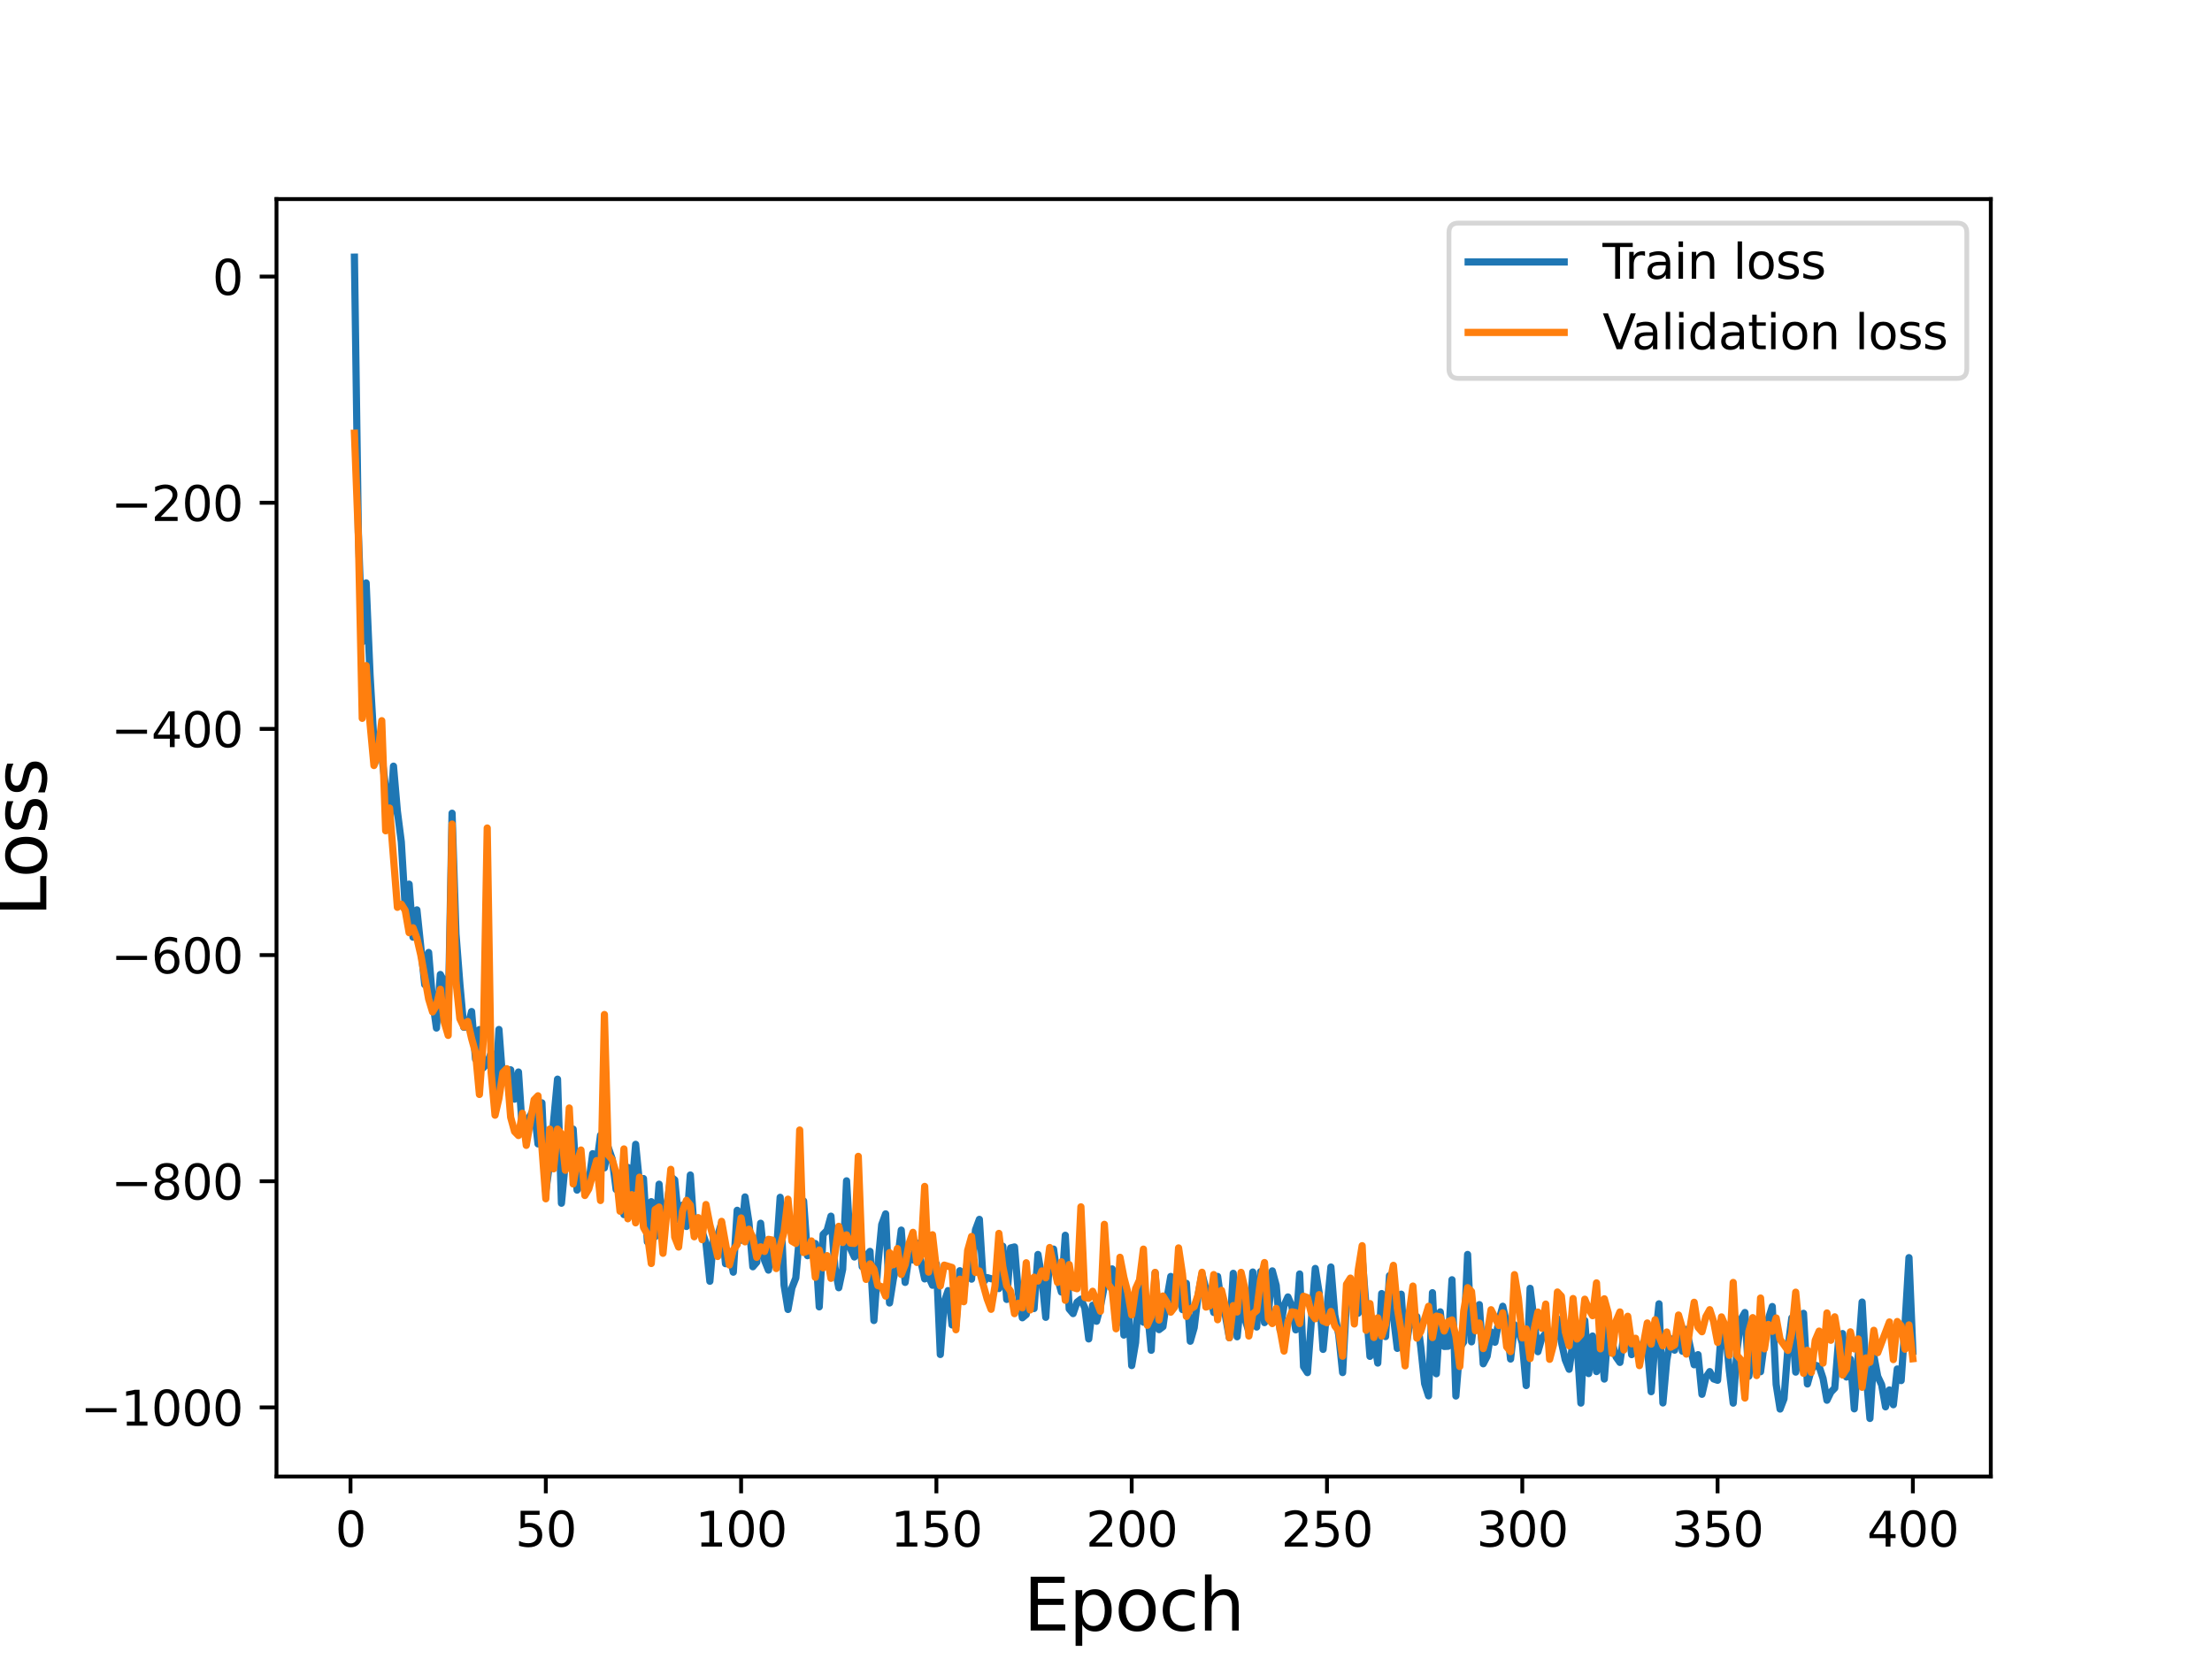 <?xml version="1.0" encoding="utf-8" standalone="no"?>
<!DOCTYPE svg PUBLIC "-//W3C//DTD SVG 1.1//EN"
  "http://www.w3.org/Graphics/SVG/1.1/DTD/svg11.dtd">
<svg height="345.6pt" version="1.1" viewBox="0 0 460.8 345.6" width="460.8pt" xmlns="http://www.w3.org/2000/svg" xmlns:xlink="http://www.w3.org/1999/xlink">
 <defs>
  <style type="text/css">*{stroke-linecap:butt;stroke-linejoin:round;}</style>
 </defs>
 <g id="figure_1">
  <g id="patch_1">
   <path d="M 0 345.6 
L 460.8 345.6 
L 460.8 0 
L 0 0 
z
" style="fill:#ffffff;"/>
  </g>
  <g id="axes_1">
   <g id="patch_2">
    <path d="M 57.6 307.584 
L 414.72 307.584 
L 414.72 41.472 
L 57.6 41.472 
z
" style="fill:#ffffff;"/>
   </g>
   <g id="matplotlib.axis_1">
    <g id="xtick_1">
     <g id="line2d_1">
      <defs>
       <path d="M 0 0 
L 0 3.5 
" id="mcdb31a44a6" style="stroke:#000000;stroke-width:0.8;"/>
      </defs>
      <g>
       <use style="stroke:#000000;stroke-width:0.8;" x="73.019" xlink:href="#mcdb31a44a6" y="307.584"/>
      </g>
     </g>
     <g id="text_1">
      <!-- 0 -->
      <g transform="translate(69.838 322.182)scale(0.1 -0.1)">
       <defs>
        <path d="M 2034 4250 
Q 1547 4250 1301 3770 
Q 1056 3291 1056 2328 
Q 1056 1369 1301 889 
Q 1547 409 2034 409 
Q 2525 409 2770 889 
Q 3016 1369 3016 2328 
Q 3016 3291 2770 3770 
Q 2525 4250 2034 4250 
z
M 2034 4750 
Q 2819 4750 3233 4129 
Q 3647 3509 3647 2328 
Q 3647 1150 3233 529 
Q 2819 -91 2034 -91 
Q 1250 -91 836 529 
Q 422 1150 422 2328 
Q 422 3509 836 4129 
Q 1250 4750 2034 4750 
z
" id="DejaVuSans-30" transform="scale(0.016)"/>
       </defs>
       <use xlink:href="#DejaVuSans-30"/>
      </g>
     </g>
    </g>
    <g id="xtick_2">
     <g id="line2d_2">
      <g>
       <use style="stroke:#000000;stroke-width:0.8;" x="113.703" xlink:href="#mcdb31a44a6" y="307.584"/>
      </g>
     </g>
     <g id="text_2">
      <!-- 50 -->
      <g transform="translate(107.34 322.182)scale(0.1 -0.1)">
       <defs>
        <path d="M 691 4666 
L 3169 4666 
L 3169 4134 
L 1269 4134 
L 1269 2991 
Q 1406 3038 1543 3061 
Q 1681 3084 1819 3084 
Q 2600 3084 3056 2656 
Q 3513 2228 3513 1497 
Q 3513 744 3044 326 
Q 2575 -91 1722 -91 
Q 1428 -91 1123 -41 
Q 819 9 494 109 
L 494 744 
Q 775 591 1075 516 
Q 1375 441 1709 441 
Q 2250 441 2565 725 
Q 2881 1009 2881 1497 
Q 2881 1984 2565 2268 
Q 2250 2553 1709 2553 
Q 1456 2553 1204 2497 
Q 953 2441 691 2322 
L 691 4666 
z
" id="DejaVuSans-35" transform="scale(0.016)"/>
       </defs>
       <use xlink:href="#DejaVuSans-35"/>
       <use x="63.623" xlink:href="#DejaVuSans-30"/>
      </g>
     </g>
    </g>
    <g id="xtick_3">
     <g id="line2d_3">
      <g>
       <use style="stroke:#000000;stroke-width:0.8;" x="154.386" xlink:href="#mcdb31a44a6" y="307.584"/>
      </g>
     </g>
     <g id="text_3">
      <!-- 100 -->
      <g transform="translate(144.842 322.182)scale(0.1 -0.1)">
       <defs>
        <path d="M 794 531 
L 1825 531 
L 1825 4091 
L 703 3866 
L 703 4441 
L 1819 4666 
L 2450 4666 
L 2450 531 
L 3481 531 
L 3481 0 
L 794 0 
L 794 531 
z
" id="DejaVuSans-31" transform="scale(0.016)"/>
       </defs>
       <use xlink:href="#DejaVuSans-31"/>
       <use x="63.623" xlink:href="#DejaVuSans-30"/>
       <use x="127.246" xlink:href="#DejaVuSans-30"/>
      </g>
     </g>
    </g>
    <g id="xtick_4">
     <g id="line2d_4">
      <g>
       <use style="stroke:#000000;stroke-width:0.8;" x="195.07" xlink:href="#mcdb31a44a6" y="307.584"/>
      </g>
     </g>
     <g id="text_4">
      <!-- 150 -->
      <g transform="translate(185.526 322.182)scale(0.1 -0.1)">
       <use xlink:href="#DejaVuSans-31"/>
       <use x="63.623" xlink:href="#DejaVuSans-35"/>
       <use x="127.246" xlink:href="#DejaVuSans-30"/>
      </g>
     </g>
    </g>
    <g id="xtick_5">
     <g id="line2d_5">
      <g>
       <use style="stroke:#000000;stroke-width:0.8;" x="235.753" xlink:href="#mcdb31a44a6" y="307.584"/>
      </g>
     </g>
     <g id="text_5">
      <!-- 200 -->
      <g transform="translate(226.209 322.182)scale(0.1 -0.1)">
       <defs>
        <path d="M 1228 531 
L 3431 531 
L 3431 0 
L 469 0 
L 469 531 
Q 828 903 1448 1529 
Q 2069 2156 2228 2338 
Q 2531 2678 2651 2914 
Q 2772 3150 2772 3378 
Q 2772 3750 2511 3984 
Q 2250 4219 1831 4219 
Q 1534 4219 1204 4116 
Q 875 4013 500 3803 
L 500 4441 
Q 881 4594 1212 4672 
Q 1544 4750 1819 4750 
Q 2544 4750 2975 4387 
Q 3406 4025 3406 3419 
Q 3406 3131 3298 2873 
Q 3191 2616 2906 2266 
Q 2828 2175 2409 1742 
Q 1991 1309 1228 531 
z
" id="DejaVuSans-32" transform="scale(0.016)"/>
       </defs>
       <use xlink:href="#DejaVuSans-32"/>
       <use x="63.623" xlink:href="#DejaVuSans-30"/>
       <use x="127.246" xlink:href="#DejaVuSans-30"/>
      </g>
     </g>
    </g>
    <g id="xtick_6">
     <g id="line2d_6">
      <g>
       <use style="stroke:#000000;stroke-width:0.8;" x="276.437" xlink:href="#mcdb31a44a6" y="307.584"/>
      </g>
     </g>
     <g id="text_6">
      <!-- 250 -->
      <g transform="translate(266.893 322.182)scale(0.1 -0.1)">
       <use xlink:href="#DejaVuSans-32"/>
       <use x="63.623" xlink:href="#DejaVuSans-35"/>
       <use x="127.246" xlink:href="#DejaVuSans-30"/>
      </g>
     </g>
    </g>
    <g id="xtick_7">
     <g id="line2d_7">
      <g>
       <use style="stroke:#000000;stroke-width:0.8;" x="317.12" xlink:href="#mcdb31a44a6" y="307.584"/>
      </g>
     </g>
     <g id="text_7">
      <!-- 300 -->
      <g transform="translate(307.576 322.182)scale(0.1 -0.1)">
       <defs>
        <path d="M 2597 2516 
Q 3050 2419 3304 2112 
Q 3559 1806 3559 1356 
Q 3559 666 3084 287 
Q 2609 -91 1734 -91 
Q 1441 -91 1130 -33 
Q 819 25 488 141 
L 488 750 
Q 750 597 1062 519 
Q 1375 441 1716 441 
Q 2309 441 2620 675 
Q 2931 909 2931 1356 
Q 2931 1769 2642 2001 
Q 2353 2234 1838 2234 
L 1294 2234 
L 1294 2753 
L 1863 2753 
Q 2328 2753 2575 2939 
Q 2822 3125 2822 3475 
Q 2822 3834 2567 4026 
Q 2313 4219 1838 4219 
Q 1578 4219 1281 4162 
Q 984 4106 628 3988 
L 628 4550 
Q 988 4650 1302 4700 
Q 1616 4750 1894 4750 
Q 2613 4750 3031 4423 
Q 3450 4097 3450 3541 
Q 3450 3153 3228 2886 
Q 3006 2619 2597 2516 
z
" id="DejaVuSans-33" transform="scale(0.016)"/>
       </defs>
       <use xlink:href="#DejaVuSans-33"/>
       <use x="63.623" xlink:href="#DejaVuSans-30"/>
       <use x="127.246" xlink:href="#DejaVuSans-30"/>
      </g>
     </g>
    </g>
    <g id="xtick_8">
     <g id="line2d_8">
      <g>
       <use style="stroke:#000000;stroke-width:0.8;" x="357.804" xlink:href="#mcdb31a44a6" y="307.584"/>
      </g>
     </g>
     <g id="text_8">
      <!-- 350 -->
      <g transform="translate(348.26 322.182)scale(0.1 -0.1)">
       <use xlink:href="#DejaVuSans-33"/>
       <use x="63.623" xlink:href="#DejaVuSans-35"/>
       <use x="127.246" xlink:href="#DejaVuSans-30"/>
      </g>
     </g>
    </g>
    <g id="xtick_9">
     <g id="line2d_9">
      <g>
       <use style="stroke:#000000;stroke-width:0.8;" x="398.487" xlink:href="#mcdb31a44a6" y="307.584"/>
      </g>
     </g>
     <g id="text_9">
      <!-- 400 -->
      <g transform="translate(388.944 322.182)scale(0.1 -0.1)">
       <defs>
        <path d="M 2419 4116 
L 825 1625 
L 2419 1625 
L 2419 4116 
z
M 2253 4666 
L 3047 4666 
L 3047 1625 
L 3713 1625 
L 3713 1100 
L 3047 1100 
L 3047 0 
L 2419 0 
L 2419 1100 
L 313 1100 
L 313 1709 
L 2253 4666 
z
" id="DejaVuSans-34" transform="scale(0.016)"/>
       </defs>
       <use xlink:href="#DejaVuSans-34"/>
       <use x="63.623" xlink:href="#DejaVuSans-30"/>
       <use x="127.246" xlink:href="#DejaVuSans-30"/>
      </g>
     </g>
    </g>
    <g id="text_10">
     <!-- Epoch -->
     <g transform="translate(213.194 339.66)scale(0.15 -0.15)">
      <defs>
       <path d="M 628 4666 
L 3578 4666 
L 3578 4134 
L 1259 4134 
L 1259 2753 
L 3481 2753 
L 3481 2222 
L 1259 2222 
L 1259 531 
L 3634 531 
L 3634 0 
L 628 0 
L 628 4666 
z
" id="DejaVuSans-45" transform="scale(0.016)"/>
       <path d="M 1159 525 
L 1159 -1331 
L 581 -1331 
L 581 3500 
L 1159 3500 
L 1159 2969 
Q 1341 3281 1617 3432 
Q 1894 3584 2278 3584 
Q 2916 3584 3314 3078 
Q 3713 2572 3713 1747 
Q 3713 922 3314 415 
Q 2916 -91 2278 -91 
Q 1894 -91 1617 61 
Q 1341 213 1159 525 
z
M 3116 1747 
Q 3116 2381 2855 2742 
Q 2594 3103 2138 3103 
Q 1681 3103 1420 2742 
Q 1159 2381 1159 1747 
Q 1159 1113 1420 752 
Q 1681 391 2138 391 
Q 2594 391 2855 752 
Q 3116 1113 3116 1747 
z
" id="DejaVuSans-70" transform="scale(0.016)"/>
       <path d="M 1959 3097 
Q 1497 3097 1228 2736 
Q 959 2375 959 1747 
Q 959 1119 1226 758 
Q 1494 397 1959 397 
Q 2419 397 2687 759 
Q 2956 1122 2956 1747 
Q 2956 2369 2687 2733 
Q 2419 3097 1959 3097 
z
M 1959 3584 
Q 2709 3584 3137 3096 
Q 3566 2609 3566 1747 
Q 3566 888 3137 398 
Q 2709 -91 1959 -91 
Q 1206 -91 779 398 
Q 353 888 353 1747 
Q 353 2609 779 3096 
Q 1206 3584 1959 3584 
z
" id="DejaVuSans-6f" transform="scale(0.016)"/>
       <path d="M 3122 3366 
L 3122 2828 
Q 2878 2963 2633 3030 
Q 2388 3097 2138 3097 
Q 1578 3097 1268 2742 
Q 959 2388 959 1747 
Q 959 1106 1268 751 
Q 1578 397 2138 397 
Q 2388 397 2633 464 
Q 2878 531 3122 666 
L 3122 134 
Q 2881 22 2623 -34 
Q 2366 -91 2075 -91 
Q 1284 -91 818 406 
Q 353 903 353 1747 
Q 353 2603 823 3093 
Q 1294 3584 2113 3584 
Q 2378 3584 2631 3529 
Q 2884 3475 3122 3366 
z
" id="DejaVuSans-63" transform="scale(0.016)"/>
       <path d="M 3513 2113 
L 3513 0 
L 2938 0 
L 2938 2094 
Q 2938 2591 2744 2837 
Q 2550 3084 2163 3084 
Q 1697 3084 1428 2787 
Q 1159 2491 1159 1978 
L 1159 0 
L 581 0 
L 581 4863 
L 1159 4863 
L 1159 2956 
Q 1366 3272 1645 3428 
Q 1925 3584 2291 3584 
Q 2894 3584 3203 3211 
Q 3513 2838 3513 2113 
z
" id="DejaVuSans-68" transform="scale(0.016)"/>
      </defs>
      <use xlink:href="#DejaVuSans-45"/>
      <use x="63.184" xlink:href="#DejaVuSans-70"/>
      <use x="126.66" xlink:href="#DejaVuSans-6f"/>
      <use x="187.842" xlink:href="#DejaVuSans-63"/>
      <use x="242.822" xlink:href="#DejaVuSans-68"/>
     </g>
    </g>
   </g>
   <g id="matplotlib.axis_2">
    <g id="ytick_1">
     <g id="line2d_10">
      <defs>
       <path d="M 0 0 
L -3.5 0 
" id="m0cc5e960b5" style="stroke:#000000;stroke-width:0.8;"/>
      </defs>
      <g>
       <use style="stroke:#000000;stroke-width:0.8;" x="57.6" xlink:href="#m0cc5e960b5" y="293.188"/>
      </g>
     </g>
     <g id="text_11">
      <!-- −1000 -->
      <g transform="translate(16.77 296.987)scale(0.1 -0.1)">
       <defs>
        <path d="M 678 2272 
L 4684 2272 
L 4684 1741 
L 678 1741 
L 678 2272 
z
" id="DejaVuSans-2212" transform="scale(0.016)"/>
       </defs>
       <use xlink:href="#DejaVuSans-2212"/>
       <use x="83.789" xlink:href="#DejaVuSans-31"/>
       <use x="147.412" xlink:href="#DejaVuSans-30"/>
       <use x="211.035" xlink:href="#DejaVuSans-30"/>
       <use x="274.658" xlink:href="#DejaVuSans-30"/>
      </g>
     </g>
    </g>
    <g id="ytick_2">
     <g id="line2d_11">
      <g>
       <use style="stroke:#000000;stroke-width:0.8;" x="57.6" xlink:href="#m0cc5e960b5" y="246.073"/>
      </g>
     </g>
     <g id="text_12">
      <!-- −800 -->
      <g transform="translate(23.133 249.873)scale(0.1 -0.1)">
       <defs>
        <path d="M 2034 2216 
Q 1584 2216 1326 1975 
Q 1069 1734 1069 1313 
Q 1069 891 1326 650 
Q 1584 409 2034 409 
Q 2484 409 2743 651 
Q 3003 894 3003 1313 
Q 3003 1734 2745 1975 
Q 2488 2216 2034 2216 
z
M 1403 2484 
Q 997 2584 770 2862 
Q 544 3141 544 3541 
Q 544 4100 942 4425 
Q 1341 4750 2034 4750 
Q 2731 4750 3128 4425 
Q 3525 4100 3525 3541 
Q 3525 3141 3298 2862 
Q 3072 2584 2669 2484 
Q 3125 2378 3379 2068 
Q 3634 1759 3634 1313 
Q 3634 634 3220 271 
Q 2806 -91 2034 -91 
Q 1263 -91 848 271 
Q 434 634 434 1313 
Q 434 1759 690 2068 
Q 947 2378 1403 2484 
z
M 1172 3481 
Q 1172 3119 1398 2916 
Q 1625 2713 2034 2713 
Q 2441 2713 2670 2916 
Q 2900 3119 2900 3481 
Q 2900 3844 2670 4047 
Q 2441 4250 2034 4250 
Q 1625 4250 1398 4047 
Q 1172 3844 1172 3481 
z
" id="DejaVuSans-38" transform="scale(0.016)"/>
       </defs>
       <use xlink:href="#DejaVuSans-2212"/>
       <use x="83.789" xlink:href="#DejaVuSans-38"/>
       <use x="147.412" xlink:href="#DejaVuSans-30"/>
       <use x="211.035" xlink:href="#DejaVuSans-30"/>
      </g>
     </g>
    </g>
    <g id="ytick_3">
     <g id="line2d_12">
      <g>
       <use style="stroke:#000000;stroke-width:0.8;" x="57.6" xlink:href="#m0cc5e960b5" y="198.959"/>
      </g>
     </g>
     <g id="text_13">
      <!-- −600 -->
      <g transform="translate(23.133 202.758)scale(0.1 -0.1)">
       <defs>
        <path d="M 2113 2584 
Q 1688 2584 1439 2293 
Q 1191 2003 1191 1497 
Q 1191 994 1439 701 
Q 1688 409 2113 409 
Q 2538 409 2786 701 
Q 3034 994 3034 1497 
Q 3034 2003 2786 2293 
Q 2538 2584 2113 2584 
z
M 3366 4563 
L 3366 3988 
Q 3128 4100 2886 4159 
Q 2644 4219 2406 4219 
Q 1781 4219 1451 3797 
Q 1122 3375 1075 2522 
Q 1259 2794 1537 2939 
Q 1816 3084 2150 3084 
Q 2853 3084 3261 2657 
Q 3669 2231 3669 1497 
Q 3669 778 3244 343 
Q 2819 -91 2113 -91 
Q 1303 -91 875 529 
Q 447 1150 447 2328 
Q 447 3434 972 4092 
Q 1497 4750 2381 4750 
Q 2619 4750 2861 4703 
Q 3103 4656 3366 4563 
z
" id="DejaVuSans-36" transform="scale(0.016)"/>
       </defs>
       <use xlink:href="#DejaVuSans-2212"/>
       <use x="83.789" xlink:href="#DejaVuSans-36"/>
       <use x="147.412" xlink:href="#DejaVuSans-30"/>
       <use x="211.035" xlink:href="#DejaVuSans-30"/>
      </g>
     </g>
    </g>
    <g id="ytick_4">
     <g id="line2d_13">
      <g>
       <use style="stroke:#000000;stroke-width:0.8;" x="57.6" xlink:href="#m0cc5e960b5" y="151.844"/>
      </g>
     </g>
     <g id="text_14">
      <!-- −400 -->
      <g transform="translate(23.133 155.644)scale(0.1 -0.1)">
       <use xlink:href="#DejaVuSans-2212"/>
       <use x="83.789" xlink:href="#DejaVuSans-34"/>
       <use x="147.412" xlink:href="#DejaVuSans-30"/>
       <use x="211.035" xlink:href="#DejaVuSans-30"/>
      </g>
     </g>
    </g>
    <g id="ytick_5">
     <g id="line2d_14">
      <g>
       <use style="stroke:#000000;stroke-width:0.8;" x="57.6" xlink:href="#m0cc5e960b5" y="104.73"/>
      </g>
     </g>
     <g id="text_15">
      <!-- −200 -->
      <g transform="translate(23.133 108.529)scale(0.1 -0.1)">
       <use xlink:href="#DejaVuSans-2212"/>
       <use x="83.789" xlink:href="#DejaVuSans-32"/>
       <use x="147.412" xlink:href="#DejaVuSans-30"/>
       <use x="211.035" xlink:href="#DejaVuSans-30"/>
      </g>
     </g>
    </g>
    <g id="ytick_6">
     <g id="line2d_15">
      <g>
       <use style="stroke:#000000;stroke-width:0.8;" x="57.6" xlink:href="#m0cc5e960b5" y="57.615"/>
      </g>
     </g>
     <g id="text_16">
      <!-- 0 -->
      <g transform="translate(44.237 61.415)scale(0.1 -0.1)">
       <use xlink:href="#DejaVuSans-30"/>
      </g>
     </g>
    </g>
    <g id="text_17">
     <!-- Loss -->
     <g transform="translate(9.651 190.979)rotate(-90)scale(0.15 -0.15)">
      <defs>
       <path d="M 628 4666 
L 1259 4666 
L 1259 531 
L 3531 531 
L 3531 0 
L 628 0 
L 628 4666 
z
" id="DejaVuSans-4c" transform="scale(0.016)"/>
       <path d="M 2834 3397 
L 2834 2853 
Q 2591 2978 2328 3040 
Q 2066 3103 1784 3103 
Q 1356 3103 1142 2972 
Q 928 2841 928 2578 
Q 928 2378 1081 2264 
Q 1234 2150 1697 2047 
L 1894 2003 
Q 2506 1872 2764 1633 
Q 3022 1394 3022 966 
Q 3022 478 2636 193 
Q 2250 -91 1575 -91 
Q 1294 -91 989 -36 
Q 684 19 347 128 
L 347 722 
Q 666 556 975 473 
Q 1284 391 1588 391 
Q 1994 391 2212 530 
Q 2431 669 2431 922 
Q 2431 1156 2273 1281 
Q 2116 1406 1581 1522 
L 1381 1569 
Q 847 1681 609 1914 
Q 372 2147 372 2553 
Q 372 3047 722 3315 
Q 1072 3584 1716 3584 
Q 2034 3584 2315 3537 
Q 2597 3491 2834 3397 
z
" id="DejaVuSans-73" transform="scale(0.016)"/>
      </defs>
      <use xlink:href="#DejaVuSans-4c"/>
      <use x="53.963" xlink:href="#DejaVuSans-6f"/>
      <use x="115.145" xlink:href="#DejaVuSans-73"/>
      <use x="167.244" xlink:href="#DejaVuSans-73"/>
     </g>
    </g>
   </g>
   <g id="line2d_16">
    <path clip-path="url(#pd75d195ce5)" d="M 73.833 53.568 
L 74.646 110.801 
L 75.46 133.739 
L 76.274 121.43 
L 77.087 140.544 
L 77.901 154.649 
L 78.715 155.068 
L 79.528 157.246 
L 80.342 164.319 
L 81.156 172.45 
L 81.969 159.607 
L 82.783 168.999 
L 83.597 175.359 
L 84.41 188.969 
L 85.224 184.185 
L 86.038 195.228 
L 86.851 189.548 
L 88.479 205.114 
L 89.292 198.416 
L 90.106 208.327 
L 90.92 214.162 
L 91.733 203.004 
L 92.547 204.559 
L 93.361 212.357 
L 94.174 169.405 
L 94.988 194.551 
L 95.802 204.998 
L 96.616 214.001 
L 97.429 213.9 
L 98.243 210.721 
L 99.057 220.627 
L 99.87 214.482 
L 100.684 222.436 
L 101.498 221.502 
L 102.311 219.333 
L 103.125 229.2 
L 103.939 214.46 
L 104.752 225.394 
L 105.566 222.897 
L 106.38 222.867 
L 107.193 228.978 
L 108.007 223.318 
L 108.821 235.5 
L 109.634 233.451 
L 110.448 232.463 
L 111.262 230.836 
L 112.075 238.296 
L 112.889 229.743 
L 113.703 248.155 
L 114.516 242.163 
L 116.144 224.81 
L 116.957 250.652 
L 117.771 242.042 
L 118.585 235.226 
L 119.398 235.219 
L 120.212 247.925 
L 121.026 245.128 
L 121.839 248.21 
L 122.653 246.442 
L 123.467 240.336 
L 124.28 242.632 
L 125.094 236.492 
L 125.908 243.294 
L 126.721 239.067 
L 127.535 241.439 
L 128.349 247.79 
L 129.162 244.57 
L 129.976 253.027 
L 130.79 243.192 
L 131.603 247.987 
L 132.417 238.386 
L 133.231 246.638 
L 134.044 245.514 
L 134.858 258.702 
L 135.672 250.329 
L 136.485 257.636 
L 137.299 246.692 
L 138.113 257.308 
L 139.74 245.164 
L 140.554 245.791 
L 141.367 254.069 
L 142.181 251.043 
L 142.995 255.494 
L 143.808 244.773 
L 144.622 256.599 
L 145.436 254.192 
L 147.063 258.928 
L 147.877 266.908 
L 148.69 257.392 
L 149.504 257.485 
L 150.318 254.771 
L 151.131 263.251 
L 151.945 260.754 
L 152.759 265.019 
L 153.572 252.125 
L 154.386 258.373 
L 155.2 249.34 
L 156.013 254.618 
L 156.827 263.889 
L 157.641 262.947 
L 158.454 254.82 
L 159.268 262.547 
L 160.082 264.589 
L 160.895 258.989 
L 161.709 261.285 
L 162.523 249.421 
L 163.336 267.745 
L 164.15 272.785 
L 164.964 268.312 
L 165.777 266.226 
L 166.591 256.943 
L 167.405 250.185 
L 168.219 261.585 
L 169.032 259.683 
L 169.846 259.045 
L 170.66 272.244 
L 171.473 257.153 
L 172.287 256.326 
L 173.101 253.35 
L 173.914 263.918 
L 174.728 268.258 
L 175.542 264.424 
L 176.355 245.986 
L 177.169 260.092 
L 177.983 261.852 
L 178.796 254.548 
L 179.61 263.874 
L 180.424 261.593 
L 181.237 260.687 
L 182.051 275.086 
L 182.865 263.638 
L 183.678 255.106 
L 184.492 252.87 
L 185.306 271.436 
L 186.119 266.338 
L 186.933 262.85 
L 187.747 256.251 
L 188.56 267.148 
L 189.374 261.491 
L 190.188 262.47 
L 191.001 258.931 
L 192.629 266.421 
L 193.442 265.921 
L 194.256 267.744 
L 195.07 263.306 
L 195.883 282.165 
L 196.697 271.207 
L 197.511 268.852 
L 198.324 276.008 
L 199.138 276.125 
L 199.952 264.713 
L 200.765 269.347 
L 201.579 262.22 
L 202.393 266.47 
L 203.206 256.214 
L 204.02 254.015 
L 204.834 267.128 
L 205.647 266.144 
L 206.461 266.384 
L 207.275 266.499 
L 208.088 268.427 
L 208.902 259.612 
L 209.716 270.692 
L 210.529 259.964 
L 211.343 259.761 
L 212.157 269.521 
L 212.97 274.517 
L 213.784 273.836 
L 214.598 268.025 
L 215.411 272.593 
L 216.225 261.326 
L 217.039 266.275 
L 217.852 274.421 
L 218.666 261.735 
L 219.48 260.212 
L 220.293 266.217 
L 221.107 269.151 
L 221.921 257.328 
L 222.734 272.685 
L 223.548 273.647 
L 224.362 271.278 
L 225.175 270.639 
L 225.989 272.454 
L 226.803 278.923 
L 227.616 271.894 
L 228.43 275.243 
L 229.244 272.149 
L 230.057 267.868 
L 230.871 265.446 
L 231.685 264.337 
L 232.498 276.024 
L 233.312 264.485 
L 234.126 278.123 
L 234.939 269.683 
L 235.753 284.473 
L 236.567 279.671 
L 237.381 266.915 
L 238.194 275.443 
L 239.008 272.642 
L 239.822 281.287 
L 240.635 265.133 
L 241.449 276.988 
L 242.263 276.367 
L 243.076 270.598 
L 243.89 265.908 
L 244.704 272.034 
L 245.517 267.443 
L 246.331 272.816 
L 247.145 267.343 
L 247.958 279.404 
L 248.772 276.576 
L 249.586 269.799 
L 250.399 265.377 
L 251.213 268.579 
L 252.027 269.387 
L 252.84 273.41 
L 253.654 265.901 
L 254.468 271.803 
L 255.281 274.138 
L 256.095 278.685 
L 256.909 265.255 
L 257.722 278.472 
L 258.536 270.319 
L 259.35 274.828 
L 260.163 277.376 
L 260.977 264.986 
L 261.791 276.441 
L 262.604 264.909 
L 263.418 275.524 
L 264.232 273.567 
L 265.045 264.748 
L 265.859 267.779 
L 266.673 277.089 
L 267.486 271.941 
L 268.3 270.176 
L 269.114 272.103 
L 269.927 277.036 
L 270.741 265.391 
L 271.555 284.688 
L 272.368 285.939 
L 273.996 264.243 
L 274.809 269.383 
L 275.623 281.103 
L 277.25 263.942 
L 278.064 273.959 
L 278.878 278.047 
L 279.691 285.933 
L 280.505 270.993 
L 281.319 271.518 
L 282.132 270.833 
L 282.946 273.554 
L 283.76 261.813 
L 285.387 282.553 
L 286.201 278.575 
L 287.014 283.951 
L 287.828 269.474 
L 288.642 278.433 
L 289.455 265.742 
L 290.269 274.209 
L 291.083 280.892 
L 291.896 269.601 
L 292.71 281.574 
L 293.524 276.612 
L 294.337 275.058 
L 295.151 274.281 
L 295.965 280.54 
L 296.778 288.247 
L 297.592 290.784 
L 298.406 269.292 
L 299.219 286.18 
L 300.033 273.283 
L 300.847 280.49 
L 301.66 280.454 
L 302.474 266.599 
L 303.288 290.813 
L 304.101 280.79 
L 304.915 279.558 
L 305.729 261.325 
L 306.543 279.532 
L 307.356 272.811 
L 308.17 271.776 
L 308.984 284.101 
L 309.797 282.542 
L 310.611 277.463 
L 311.425 279.614 
L 312.238 275.136 
L 313.052 272.12 
L 313.866 275.71 
L 314.679 283.115 
L 315.493 275.968 
L 316.307 277.078 
L 317.12 279.784 
L 317.934 288.634 
L 318.748 268.386 
L 320.375 281.582 
L 321.189 278.75 
L 322.002 277.745 
L 322.816 278.981 
L 323.63 278.251 
L 324.443 274.719 
L 325.257 279.512 
L 326.071 283.26 
L 326.884 285.246 
L 327.698 279.422 
L 328.512 279.543 
L 329.325 292.289 
L 330.139 275.084 
L 330.953 286.14 
L 331.766 278.317 
L 332.58 285.722 
L 333.394 278.401 
L 334.207 287.282 
L 335.021 276.618 
L 336.648 282.668 
L 337.462 283.816 
L 338.276 278.148 
L 339.089 275.886 
L 339.903 282.197 
L 340.717 279.33 
L 341.53 283.035 
L 342.344 279.615 
L 343.158 280.538 
L 343.971 289.918 
L 344.785 279.527 
L 345.599 271.611 
L 346.412 292.262 
L 347.226 283.313 
L 348.04 278.892 
L 348.853 281.259 
L 349.667 275.416 
L 350.481 281.491 
L 351.294 276.939 
L 352.922 284.31 
L 353.735 282.198 
L 354.549 290.46 
L 355.363 286.94 
L 356.176 285.728 
L 356.99 287.262 
L 357.804 287.541 
L 358.617 276.917 
L 359.431 276.818 
L 360.245 285.47 
L 361.058 292.298 
L 361.872 281.002 
L 362.686 274.855 
L 363.499 273.419 
L 364.313 286.692 
L 365.127 280.154 
L 365.94 280.076 
L 366.754 285.757 
L 367.568 279.54 
L 368.381 274.798 
L 369.195 272.174 
L 370.009 288.402 
L 370.822 293.532 
L 371.636 291.399 
L 372.45 280.928 
L 373.263 274.548 
L 374.077 285.837 
L 374.891 281.429 
L 375.704 273.591 
L 376.518 288.308 
L 377.332 285.346 
L 378.146 284.39 
L 378.959 284.665 
L 379.773 287.147 
L 380.587 291.694 
L 381.4 290.009 
L 382.214 289.16 
L 383.028 278.946 
L 383.841 277.807 
L 384.655 286.856 
L 385.469 283.138 
L 386.282 293.488 
L 387.91 271.24 
L 388.723 285.843 
L 389.537 295.488 
L 390.351 282.404 
L 391.164 286.728 
L 391.978 288.473 
L 392.792 293.067 
L 393.605 289.548 
L 394.419 292.628 
L 395.233 285.186 
L 396.046 287.599 
L 396.86 275.675 
L 397.674 261.989 
L 398.487 281.511 
L 398.487 281.511 
" style="fill:none;stroke:#1f77b4;stroke-linecap:square;stroke-width:1.5;"/>
   </g>
   <g id="line2d_17">
    <path clip-path="url(#pd75d195ce5)" d="M 73.833 90.239 
L 74.646 111.56 
L 75.46 149.642 
L 76.274 138.659 
L 77.087 150.705 
L 77.901 159.472 
L 78.715 157.433 
L 79.528 150.131 
L 80.342 173.072 
L 81.156 168.33 
L 82.783 189.013 
L 83.597 188.355 
L 84.41 189.647 
L 85.224 194.293 
L 86.038 193.274 
L 86.851 195.452 
L 87.665 198.975 
L 89.292 208.109 
L 90.106 210.802 
L 90.92 209.432 
L 91.733 206.081 
L 92.547 212.926 
L 93.361 215.689 
L 94.174 171.674 
L 94.988 204.411 
L 95.802 212.217 
L 96.616 213.915 
L 97.429 212.789 
L 98.243 216.339 
L 99.057 219.264 
L 99.87 227.997 
L 100.684 216.699 
L 101.498 172.487 
L 102.311 223.404 
L 103.125 232.315 
L 103.939 228.81 
L 104.752 223.453 
L 105.566 222.625 
L 106.38 232.746 
L 107.193 235.721 
L 108.007 236.551 
L 108.821 231.917 
L 109.634 238.602 
L 111.262 229.116 
L 112.075 228.273 
L 113.703 249.732 
L 114.516 235.207 
L 115.33 243.488 
L 116.144 235.222 
L 116.957 236.198 
L 117.771 243.787 
L 118.585 230.815 
L 119.398 246.635 
L 120.212 242.062 
L 121.026 239.566 
L 121.839 249.041 
L 122.653 247.671 
L 124.28 241.78 
L 125.094 250.086 
L 125.908 211.342 
L 126.721 240.623 
L 127.535 241.568 
L 128.349 244.368 
L 129.162 252.322 
L 129.976 239.342 
L 130.79 253.893 
L 131.603 248.866 
L 132.417 254.741 
L 133.231 245.229 
L 134.044 255.683 
L 134.858 257.109 
L 135.672 263.211 
L 136.485 251.987 
L 137.299 251.447 
L 138.113 261.088 
L 139.74 243.594 
L 140.554 257.704 
L 141.367 259.782 
L 142.181 252.326 
L 142.995 250.051 
L 143.808 251.06 
L 144.622 257.642 
L 145.436 253.649 
L 146.249 258.239 
L 147.063 250.925 
L 147.877 255.144 
L 148.69 258.161 
L 149.504 261.749 
L 150.318 254.428 
L 151.945 263.522 
L 152.759 260.392 
L 153.572 259.276 
L 154.386 253.723 
L 155.2 258.698 
L 156.013 256.073 
L 156.827 257.801 
L 157.641 261.929 
L 158.454 259.741 
L 159.268 260.697 
L 160.082 258.176 
L 160.895 258.33 
L 161.709 264.263 
L 162.523 259.648 
L 163.336 256.644 
L 164.15 249.81 
L 164.964 258.56 
L 165.777 259.03 
L 166.591 235.402 
L 167.405 260.927 
L 168.219 260.596 
L 169.032 258.513 
L 169.846 266.094 
L 170.66 260.398 
L 171.473 264.124 
L 172.287 261.569 
L 173.101 266.301 
L 173.914 261.283 
L 174.728 255.463 
L 175.542 258.84 
L 176.355 257.246 
L 177.169 258.962 
L 177.983 259.029 
L 178.796 240.888 
L 179.61 262.583 
L 180.424 266.523 
L 181.237 263.295 
L 182.051 264.356 
L 182.865 267.811 
L 183.678 268.044 
L 184.492 270.003 
L 185.306 260.95 
L 186.119 263.47 
L 186.933 260.101 
L 187.747 265.487 
L 188.56 263.447 
L 189.374 259.084 
L 190.188 256.714 
L 191.001 262.994 
L 191.815 261.651 
L 192.629 247.151 
L 193.442 265.005 
L 194.256 257.224 
L 195.07 264.384 
L 195.883 267.872 
L 196.697 263.549 
L 198.324 264.032 
L 199.138 277.011 
L 199.952 266.483 
L 200.765 271.176 
L 201.579 260.491 
L 202.393 257.58 
L 203.206 265.075 
L 204.02 264.762 
L 205.647 270.601 
L 206.461 272.755 
L 207.275 267.916 
L 208.088 256.938 
L 208.902 263.849 
L 209.716 267.845 
L 210.529 269.014 
L 211.343 273.661 
L 212.157 271.484 
L 212.97 272.452 
L 213.784 263.06 
L 214.598 272.886 
L 215.411 266.054 
L 216.225 266.863 
L 217.039 264.764 
L 217.852 266.188 
L 218.666 259.879 
L 220.293 267.151 
L 221.107 262.862 
L 221.921 270.878 
L 222.734 263.428 
L 223.548 268.211 
L 224.362 268.465 
L 225.175 251.405 
L 225.989 270.285 
L 226.803 270.459 
L 227.616 268.996 
L 229.244 273.154 
L 230.057 255.049 
L 230.871 267.54 
L 231.685 268.667 
L 232.498 276.81 
L 233.312 261.915 
L 234.126 266.1 
L 234.939 269.231 
L 235.753 273.915 
L 236.567 268.454 
L 237.381 266.671 
L 238.194 260.214 
L 239.008 276.078 
L 239.822 274.24 
L 240.635 265.061 
L 241.449 274.991 
L 242.263 269.982 
L 243.076 271.29 
L 243.89 273.347 
L 244.704 272.285 
L 245.517 259.963 
L 246.331 265.396 
L 247.145 274.237 
L 247.958 272.695 
L 248.772 272.19 
L 249.586 269.706 
L 250.399 265.036 
L 251.213 272.283 
L 252.027 272.035 
L 252.84 265.52 
L 253.654 274.928 
L 254.468 268.806 
L 255.281 272.169 
L 256.095 278.687 
L 256.909 271.982 
L 257.722 273.309 
L 258.536 265.055 
L 259.35 268.494 
L 260.163 278.32 
L 260.977 273.717 
L 261.791 273.023 
L 262.604 266.702 
L 263.418 263.01 
L 264.232 274.723 
L 265.045 275.726 
L 265.859 272.573 
L 267.486 281.456 
L 268.3 275.39 
L 269.114 273.285 
L 269.927 273.44 
L 270.741 275.721 
L 271.555 270.022 
L 272.368 270.321 
L 273.182 273.609 
L 273.996 274.729 
L 274.809 269.696 
L 275.623 275.192 
L 276.437 275.551 
L 277.25 273.207 
L 278.064 276.218 
L 278.878 277.25 
L 279.691 282.523 
L 280.505 267.539 
L 281.319 266.25 
L 282.132 275.809 
L 282.946 264.559 
L 283.76 259.498 
L 284.573 277.131 
L 285.387 271.557 
L 286.201 278.61 
L 287.014 274.53 
L 287.828 278.336 
L 288.642 275.876 
L 289.455 267.576 
L 290.269 263.595 
L 291.083 272.466 
L 291.896 277.386 
L 292.71 284.538 
L 293.524 273.808 
L 294.337 267.911 
L 295.151 278.769 
L 295.965 277.408 
L 297.592 272.126 
L 298.406 278.633 
L 299.219 274.162 
L 300.033 274.352 
L 300.847 277.271 
L 301.66 275.329 
L 302.474 274.969 
L 303.288 278.332 
L 304.101 284.672 
L 304.915 273.148 
L 305.729 268.247 
L 306.543 269.046 
L 307.356 277.219 
L 308.17 275.616 
L 308.984 280.933 
L 309.797 277.998 
L 310.611 272.839 
L 312.238 276.129 
L 313.052 273.494 
L 313.866 280.562 
L 314.679 281.563 
L 315.493 265.531 
L 316.307 270.451 
L 317.12 278.716 
L 317.934 276.839 
L 318.748 283.02 
L 319.561 277.035 
L 320.375 273.322 
L 321.189 276.716 
L 322.002 271.665 
L 322.816 283.174 
L 323.63 280.104 
L 324.443 269.148 
L 325.257 270.024 
L 326.071 277.422 
L 326.884 280.359 
L 327.698 270.509 
L 328.512 278.943 
L 329.325 278.034 
L 330.139 270.647 
L 330.953 272.675 
L 331.766 274.082 
L 332.58 267.248 
L 333.394 280.998 
L 334.207 270.562 
L 335.021 273.519 
L 335.835 281.934 
L 336.648 275.243 
L 337.462 273.301 
L 338.276 281.221 
L 339.089 274.201 
L 339.903 279.937 
L 340.717 278.787 
L 341.53 284.484 
L 343.158 275.602 
L 343.971 280.004 
L 344.785 274.931 
L 345.599 278.391 
L 346.412 280.368 
L 347.226 277.489 
L 348.04 280.64 
L 348.853 280.175 
L 349.667 273.943 
L 350.481 276.697 
L 351.294 282.085 
L 352.108 276.261 
L 352.922 271.286 
L 353.735 276.502 
L 354.549 277.432 
L 355.363 274.296 
L 356.176 272.831 
L 356.99 275.357 
L 357.804 279.649 
L 358.617 274.333 
L 359.431 276.249 
L 360.245 282.331 
L 361.058 267.157 
L 361.872 282.355 
L 362.686 283.301 
L 363.499 291.237 
L 364.313 277.388 
L 365.127 274.489 
L 365.94 286.556 
L 366.754 270.407 
L 367.568 280.994 
L 368.381 275.903 
L 369.195 277.34 
L 370.009 274.555 
L 370.822 279.013 
L 372.45 281.31 
L 373.263 277.616 
L 374.077 269.184 
L 375.704 286.088 
L 376.518 281.288 
L 377.332 285.896 
L 378.146 279.202 
L 378.959 277.295 
L 379.773 283.966 
L 380.587 273.51 
L 381.4 279.204 
L 382.214 274.319 
L 383.028 279.188 
L 383.841 286.452 
L 384.655 285.187 
L 385.469 277.45 
L 386.282 281.006 
L 387.096 278.928 
L 387.91 288.995 
L 388.723 282.886 
L 389.537 283.793 
L 390.351 277.126 
L 391.164 281.79 
L 393.605 275.388 
L 394.419 283.23 
L 395.233 275.295 
L 396.046 276.192 
L 396.86 281.068 
L 397.674 276.001 
L 398.487 283.048 
L 398.487 283.048 
" style="fill:none;stroke:#ff7f0e;stroke-linecap:square;stroke-width:1.5;"/>
   </g>
   <g id="patch_3">
    <path d="M 57.6 307.584 
L 57.6 41.472 
" style="fill:none;stroke:#000000;stroke-linecap:square;stroke-linejoin:miter;stroke-width:0.8;"/>
   </g>
   <g id="patch_4">
    <path d="M 414.72 307.584 
L 414.72 41.472 
" style="fill:none;stroke:#000000;stroke-linecap:square;stroke-linejoin:miter;stroke-width:0.8;"/>
   </g>
   <g id="patch_5">
    <path d="M 57.6 307.584 
L 414.72 307.584 
" style="fill:none;stroke:#000000;stroke-linecap:square;stroke-linejoin:miter;stroke-width:0.8;"/>
   </g>
   <g id="patch_6">
    <path d="M 57.6 41.472 
L 414.72 41.472 
" style="fill:none;stroke:#000000;stroke-linecap:square;stroke-linejoin:miter;stroke-width:0.8;"/>
   </g>
   <g id="legend_1">
    <g id="patch_7">
     <path d="M 303.845 78.828 
L 407.72 78.828 
Q 409.72 78.828 409.72 76.828 
L 409.72 48.472 
Q 409.72 46.472 407.72 46.472 
L 303.845 46.472 
Q 301.845 46.472 301.845 48.472 
L 301.845 76.828 
Q 301.845 78.828 303.845 78.828 
z
" style="fill:#ffffff;opacity:0.8;stroke:#cccccc;stroke-linejoin:miter;"/>
    </g>
    <g id="line2d_18">
     <path d="M 305.845 54.57 
L 325.845 54.57 
" style="fill:none;stroke:#1f77b4;stroke-linecap:square;stroke-width:1.5;"/>
    </g>
    <g id="line2d_19"/>
    <g id="text_18">
     <!-- Train loss -->
     <g transform="translate(333.845 58.07)scale(0.1 -0.1)">
      <defs>
       <path d="M -19 4666 
L 3928 4666 
L 3928 4134 
L 2272 4134 
L 2272 0 
L 1638 0 
L 1638 4134 
L -19 4134 
L -19 4666 
z
" id="DejaVuSans-54" transform="scale(0.016)"/>
       <path d="M 2631 2963 
Q 2534 3019 2420 3045 
Q 2306 3072 2169 3072 
Q 1681 3072 1420 2755 
Q 1159 2438 1159 1844 
L 1159 0 
L 581 0 
L 581 3500 
L 1159 3500 
L 1159 2956 
Q 1341 3275 1631 3429 
Q 1922 3584 2338 3584 
Q 2397 3584 2469 3576 
Q 2541 3569 2628 3553 
L 2631 2963 
z
" id="DejaVuSans-72" transform="scale(0.016)"/>
       <path d="M 2194 1759 
Q 1497 1759 1228 1600 
Q 959 1441 959 1056 
Q 959 750 1161 570 
Q 1363 391 1709 391 
Q 2188 391 2477 730 
Q 2766 1069 2766 1631 
L 2766 1759 
L 2194 1759 
z
M 3341 1997 
L 3341 0 
L 2766 0 
L 2766 531 
Q 2569 213 2275 61 
Q 1981 -91 1556 -91 
Q 1019 -91 701 211 
Q 384 513 384 1019 
Q 384 1609 779 1909 
Q 1175 2209 1959 2209 
L 2766 2209 
L 2766 2266 
Q 2766 2663 2505 2880 
Q 2244 3097 1772 3097 
Q 1472 3097 1187 3025 
Q 903 2953 641 2809 
L 641 3341 
Q 956 3463 1253 3523 
Q 1550 3584 1831 3584 
Q 2591 3584 2966 3190 
Q 3341 2797 3341 1997 
z
" id="DejaVuSans-61" transform="scale(0.016)"/>
       <path d="M 603 3500 
L 1178 3500 
L 1178 0 
L 603 0 
L 603 3500 
z
M 603 4863 
L 1178 4863 
L 1178 4134 
L 603 4134 
L 603 4863 
z
" id="DejaVuSans-69" transform="scale(0.016)"/>
       <path d="M 3513 2113 
L 3513 0 
L 2938 0 
L 2938 2094 
Q 2938 2591 2744 2837 
Q 2550 3084 2163 3084 
Q 1697 3084 1428 2787 
Q 1159 2491 1159 1978 
L 1159 0 
L 581 0 
L 581 3500 
L 1159 3500 
L 1159 2956 
Q 1366 3272 1645 3428 
Q 1925 3584 2291 3584 
Q 2894 3584 3203 3211 
Q 3513 2838 3513 2113 
z
" id="DejaVuSans-6e" transform="scale(0.016)"/>
       <path id="DejaVuSans-20" transform="scale(0.016)"/>
       <path d="M 603 4863 
L 1178 4863 
L 1178 0 
L 603 0 
L 603 4863 
z
" id="DejaVuSans-6c" transform="scale(0.016)"/>
      </defs>
      <use xlink:href="#DejaVuSans-54"/>
      <use x="46.334" xlink:href="#DejaVuSans-72"/>
      <use x="87.447" xlink:href="#DejaVuSans-61"/>
      <use x="148.727" xlink:href="#DejaVuSans-69"/>
      <use x="176.51" xlink:href="#DejaVuSans-6e"/>
      <use x="239.889" xlink:href="#DejaVuSans-20"/>
      <use x="271.676" xlink:href="#DejaVuSans-6c"/>
      <use x="299.459" xlink:href="#DejaVuSans-6f"/>
      <use x="360.641" xlink:href="#DejaVuSans-73"/>
      <use x="412.74" xlink:href="#DejaVuSans-73"/>
     </g>
    </g>
    <g id="line2d_20">
     <path d="M 305.845 69.249 
L 325.845 69.249 
" style="fill:none;stroke:#ff7f0e;stroke-linecap:square;stroke-width:1.5;"/>
    </g>
    <g id="line2d_21"/>
    <g id="text_19">
     <!-- Validation loss -->
     <g transform="translate(333.845 72.749)scale(0.1 -0.1)">
      <defs>
       <path d="M 1831 0 
L 50 4666 
L 709 4666 
L 2188 738 
L 3669 4666 
L 4325 4666 
L 2547 0 
L 1831 0 
z
" id="DejaVuSans-56" transform="scale(0.016)"/>
       <path d="M 2906 2969 
L 2906 4863 
L 3481 4863 
L 3481 0 
L 2906 0 
L 2906 525 
Q 2725 213 2448 61 
Q 2172 -91 1784 -91 
Q 1150 -91 751 415 
Q 353 922 353 1747 
Q 353 2572 751 3078 
Q 1150 3584 1784 3584 
Q 2172 3584 2448 3432 
Q 2725 3281 2906 2969 
z
M 947 1747 
Q 947 1113 1208 752 
Q 1469 391 1925 391 
Q 2381 391 2643 752 
Q 2906 1113 2906 1747 
Q 2906 2381 2643 2742 
Q 2381 3103 1925 3103 
Q 1469 3103 1208 2742 
Q 947 2381 947 1747 
z
" id="DejaVuSans-64" transform="scale(0.016)"/>
       <path d="M 1172 4494 
L 1172 3500 
L 2356 3500 
L 2356 3053 
L 1172 3053 
L 1172 1153 
Q 1172 725 1289 603 
Q 1406 481 1766 481 
L 2356 481 
L 2356 0 
L 1766 0 
Q 1100 0 847 248 
Q 594 497 594 1153 
L 594 3053 
L 172 3053 
L 172 3500 
L 594 3500 
L 594 4494 
L 1172 4494 
z
" id="DejaVuSans-74" transform="scale(0.016)"/>
      </defs>
      <use xlink:href="#DejaVuSans-56"/>
      <use x="60.658" xlink:href="#DejaVuSans-61"/>
      <use x="121.938" xlink:href="#DejaVuSans-6c"/>
      <use x="149.721" xlink:href="#DejaVuSans-69"/>
      <use x="177.504" xlink:href="#DejaVuSans-64"/>
      <use x="240.98" xlink:href="#DejaVuSans-61"/>
      <use x="302.26" xlink:href="#DejaVuSans-74"/>
      <use x="341.469" xlink:href="#DejaVuSans-69"/>
      <use x="369.252" xlink:href="#DejaVuSans-6f"/>
      <use x="430.434" xlink:href="#DejaVuSans-6e"/>
      <use x="493.812" xlink:href="#DejaVuSans-20"/>
      <use x="525.6" xlink:href="#DejaVuSans-6c"/>
      <use x="553.383" xlink:href="#DejaVuSans-6f"/>
      <use x="614.564" xlink:href="#DejaVuSans-73"/>
      <use x="666.664" xlink:href="#DejaVuSans-73"/>
     </g>
    </g>
   </g>
  </g>
 </g>
 <defs>
  <clipPath id="pd75d195ce5">
   <rect height="266.112" width="357.12" x="57.6" y="41.472"/>
  </clipPath>
 </defs>
</svg>
